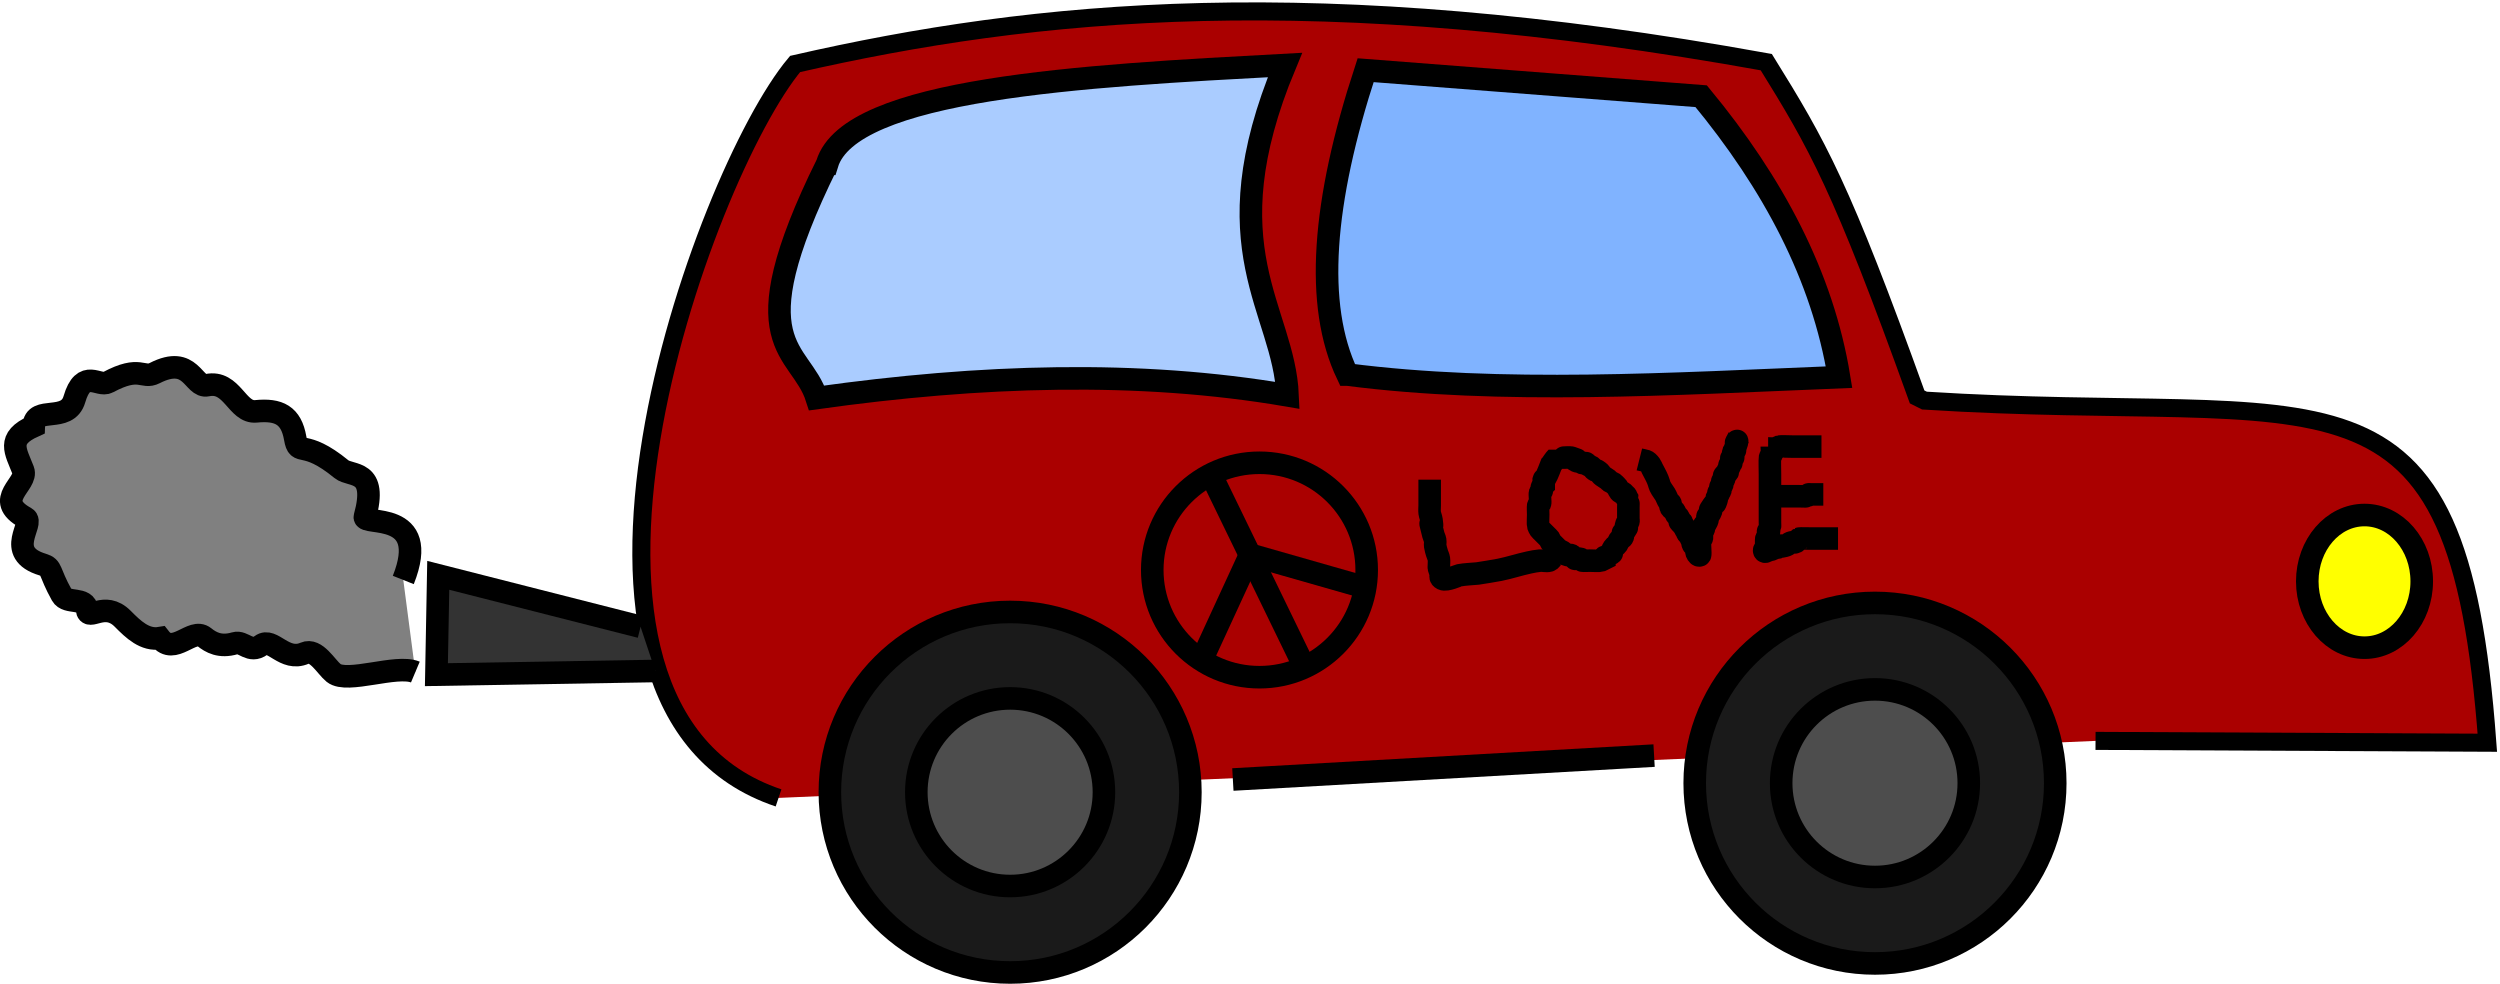 <?xml version="1.0" encoding="UTF-8" standalone="no"?>
<svg
   xmlns:dc="http://purl.org/dc/elements/1.1/"
   xmlns:cc="http://creativecommons.org/ns#"
   xmlns:rdf="http://www.w3.org/1999/02/22-rdf-syntax-ns#"
   xmlns:svg="http://www.w3.org/2000/svg"
   xmlns="http://www.w3.org/2000/svg"
   xmlns:sodipodi="http://sodipodi.sourceforge.net/DTD/sodipodi-0.dtd"
   xmlns:inkscape="http://www.inkscape.org/namespaces/inkscape"
   width="554"
   height="218"
   viewBox="0 0 554 218"
   id="svg3227"
   version="1.1"
   inkscape:version="0.91 r13725"
   sodipodi:docname="car.svg">
  <defs
     id="defs3253" />
  <sodipodi:namedview
     pagecolor="#ffffff"
     bordercolor="#666666"
     borderopacity="1"
     objecttolerance="10"
     gridtolerance="10"
     guidetolerance="10"
     inkscape:pageopacity="0"
     inkscape:pageshadow="2"
     inkscape:window-width="1280"
     inkscape:window-height="975"
     id="namedview3251"
     showgrid="false"
     inkscape:zoom="0.86738432"
     inkscape:cx="179.50519"
     inkscape:cy="359.94071"
     inkscape:window-x="0"
     inkscape:window-y="0"
     inkscape:window-maximized="1"
     inkscape:current-layer="svg3227" />
  <title
     id="title3229">Retro-looking abstract flower patterns in late 60's - early 70's style.</title>
  <g
     id="g3345">
    <path
       sodipodi:nodetypes="ccccccc"
       inkscape:connector-curvature="0"
       id="path3248"
       d="M 172.524,176.815 C 113.037,156.883 155.638,38.707 176.192,14.179 229.438,2.001 291.832,-4.22 391.409,13.772 c 11.403,18.389 16.555,27.291 33.424,74.185 l 1.63,0.815 c 90.462,5.746 118.145,-13.609 124.728,75.815 l -86.821,-0.408"
       style="fill:#aa0000;fill-rule:evenodd;stroke:#000000;stroke-width:4;stroke-linecap:butt;stroke-linejoin:miter;stroke-miterlimit:4;stroke-dasharray:none;stroke-opacity:1" />
    <circle
       r="39.946"
       cy="175.554"
       cx="223.844"
       id="path3240"
       style="fill:#1a1a1a;stroke:#000000;stroke-width:5;stroke-miterlimit:4;stroke-dasharray:none;stroke-opacity:1" />
    <circle
       style="fill:#4d4d4d;stroke:#000000;stroke-width:5;stroke-miterlimit:4;stroke-dasharray:none;stroke-opacity:1"
       id="circle3242"
       cx="223.844"
       cy="175.554"
       r="20.788" />
    <circle
       style="fill:#1a1a1a;stroke:#000000;stroke-width:5;stroke-miterlimit:4;stroke-dasharray:none;stroke-opacity:1"
       id="circle3244"
       cx="415.496"
       cy="173.554"
       r="39.946" />
    <circle
       r="20.788"
       cy="173.554"
       cx="415.496"
       id="circle3246"
       style="fill:#4d4d4d;stroke:#000000;stroke-width:5;stroke-miterlimit:4;stroke-dasharray:none;stroke-opacity:1" />
    <ellipse
       ry="14.699"
       rx="12.682"
       cy="128.828"
       cx="523.975"
       id="path3250"
       style="fill:#ffff00;stroke:#000000;stroke-width:5;stroke-miterlimit:4;stroke-dasharray:none;stroke-opacity:1" />
    <path
       sodipodi:nodetypes="ccccc"
       inkscape:connector-curvature="0"
       id="path3254"
       d="m 183.295,36.309 c -20.184,40.916 -5.899,40.602 -2.306,51.88 36.173,-5.071 71.233,-6.247 104.337,-0.576 -0.817,-19.115 -17.514,-32.554 -0.576,-73.209 -45.042,2.412 -96.32,5.192 -101.454,21.905 z"
       style="fill:#aaccff;fill-rule:evenodd;stroke:#000000;stroke-width:5;stroke-linecap:butt;stroke-linejoin:miter;stroke-miterlimit:4;stroke-dasharray:none;stroke-opacity:1" />
    <path
       sodipodi:nodetypes="ccccc"
       inkscape:connector-curvature="0"
       id="path3256"
       d="m 298.584,83.001 c -7.341,-15.374 -5.53,-38.237 4.035,-67.444 l 74.362,5.764 c 15.942,19.313 26.898,39.872 30.552,62.256 -37.164,1.505 -74.739,3.83 -108.948,-0.576 z"
       style="fill:#80b3ff;fill-rule:evenodd;stroke:#000000;stroke-width:5;stroke-linecap:butt;stroke-linejoin:miter;stroke-miterlimit:4;stroke-dasharray:none;stroke-opacity:1" />
    <path
       inkscape:connector-curvature="0"
       id="path3258"
       d="m 141.953,138.908 -44.837,-11.413 -0.408,22.011 48.505,-0.815"
       style="fill:#333333;fill-rule:evenodd;stroke:#000000;stroke-width:5;stroke-linecap:butt;stroke-linejoin:miter;stroke-miterlimit:4;stroke-dasharray:none;stroke-opacity:1" />
    <g
       transform="translate(162.002,244.511)"
       id="g3270">
      <circle
         style="fill:none;stroke:#000000;stroke-width:5;stroke-miterlimit:4;stroke-dasharray:none;stroke-opacity:1"
         id="path3260"
         cx="117.098"
         cy="-118.201"
         r="23.759" />
      <path
         style="fill:none;fill-rule:evenodd;stroke:#000000;stroke-width:5;stroke-linecap:butt;stroke-linejoin:miter;stroke-miterlimit:4;stroke-dasharray:none;stroke-opacity:1"
         d="m 106.642,-138.74 19.599,40.351"
         id="path3262"
         inkscape:connector-curvature="0" />
      <path
         sodipodi:nodetypes="cc"
         style="fill:none;fill-rule:evenodd;stroke:#000000;stroke-width:5;stroke-linecap:butt;stroke-linejoin:miter;stroke-miterlimit:4;stroke-dasharray:none;stroke-opacity:1"
         d="M 114.713,-120.87 104.625,-98.966"
         id="path3266"
         inkscape:connector-curvature="0" />
      <path
         sodipodi:nodetypes="cc"
         style="fill:none;fill-rule:evenodd;stroke:#000000;stroke-width:5;stroke-linecap:butt;stroke-linejoin:miter;stroke-miterlimit:4;stroke-dasharray:none;stroke-opacity:1"
         d="m 115.577,-121.447 24.211,6.917"
         id="path3268"
         inkscape:connector-curvature="0" />
    </g>
    <path
       sodipodi:nodetypes="cc"
       inkscape:connector-curvature="0"
       id="path3310"
       d="m 273.203,172.739 93.342,-5.299"
       style="fill:none;fill-rule:evenodd;stroke:#000000;stroke-width:5;stroke-linecap:butt;stroke-linejoin:miter;stroke-miterlimit:4;stroke-dasharray:none;stroke-opacity:1" />
    <path
       inkscape:connector-curvature="0"
       id="path3312"
       d="m 316.817,106.299 c 0,1.902 0,3.804 0,5.707 0,0.543 -0.067,1.091 0,1.63 0.07,0.556 0.328,1.076 0.408,1.63 0.543,3.8 -1.003,-2.381 0.408,3.261 0.104,0.417 0.337,0.799 0.408,1.223 0.067,0.402 -0.058,0.819 0,1.223 0.079,0.555 0.254,1.092 0.408,1.63 0.118,0.413 0.347,0.797 0.408,1.223 0.077,0.538 0,1.087 0,1.63 0,0.136 -0.033,0.276 0,0.408 0.104,0.417 0.303,0.806 0.408,1.223 0.113,0.454 -0.315,0.862 0.408,1.223 0.853,0.426 3.428,-0.77 3.668,-0.815 1.342,-0.252 2.717,-0.272 4.076,-0.408 1.63,-0.272 3.27,-0.491 4.891,-0.815 2.197,-0.439 4.331,-1.161 6.522,-1.63 0.808,-0.173 1.623,-0.333 2.446,-0.408 0.677,-0.061 1.385,0.187 2.038,0 0.37,-0.106 0.543,-0.543 0.815,-0.815"
       style="fill:none;fill-rule:evenodd;stroke:#000000;stroke-width:5;stroke-linecap:butt;stroke-linejoin:miter;stroke-miterlimit:4;stroke-dasharray:none;stroke-opacity:1" />
    <path
       inkscape:connector-curvature="0"
       id="path3314"
       d="m 343.719,103.038 c -0.043,0.108 -0.855,2.302 -1.223,2.853 -0.107,0.16 -0.361,0.221 -0.408,0.408 0,0.408 0,0.815 0,1.223 -0.136,0.136 -0.347,0.225 -0.408,0.408 -0.086,0.258 0.086,0.557 0,0.815 -0.061,0.182 -0.347,0.225 -0.408,0.408 -0.126,0.377 0.134,2.177 0,2.446 -0.086,0.172 -0.347,0.225 -0.408,0.408 -0.062,0.187 0,1.811 0,2.038 0,0.4 -0.09,2.176 0,2.446 0.096,0.288 0.239,0.562 0.408,0.815 0.107,0.16 0.272,0.272 0.408,0.408 0.408,0.408 0.815,0.815 1.223,1.223 0.136,0.136 0.301,0.248 0.408,0.408 0.169,0.253 0.239,0.562 0.408,0.815 0.107,0.16 0.272,0.272 0.408,0.408 0.272,0.272 0.543,0.543 0.815,0.815 0.136,0.136 0.248,0.301 0.408,0.408 0.253,0.169 0.562,0.239 0.815,0.408 0.746,0.497 0.041,0.52 1.223,0.815 0.264,0.066 0.572,-0.122 0.815,0 0.344,0.172 0.495,0.602 0.815,0.815 0.113,0.075 0.272,0 0.408,0 0.272,0 0.557,-0.086 0.815,0 0.182,0.061 0.236,0.322 0.408,0.408 0.124,0.062 1.349,0 1.63,0 0.4,0 2.176,0.09 2.446,0 0.272,-0.136 0.543,-0.272 0.815,-0.408 0,-0.136 -0.096,-0.312 0,-0.408 0.096,-0.096 0.286,0.061 0.408,0 0.172,-0.086 0.248,-0.301 0.408,-0.408 0.253,-0.169 0.6,-0.193 0.815,-0.408 0.096,-0.096 -0.043,-0.279 0,-0.408 0.096,-0.288 0.239,-0.562 0.408,-0.815 0.294,-0.441 0.521,-0.374 0.815,-0.815 0.169,-0.253 0.239,-0.562 0.408,-0.815 0.213,-0.32 0.694,-0.451 0.815,-0.815 0.086,-0.258 -0.086,-0.557 0,-0.815 0.061,-0.182 0.301,-0.248 0.408,-0.408 1.187,-1.78 -0.181,0.134 0.408,-1.63 0.061,-0.182 0.347,-0.225 0.408,-0.408 0.086,-0.258 0,-0.543 0,-0.815 0,-0.815 0,-1.63 0,-2.446 0,-0.097 0.046,-1.539 0,-1.63 -0.086,-0.172 -0.322,-0.236 -0.408,-0.408 -0.061,-0.122 0.061,-0.286 0,-0.408 -0.086,-0.172 -0.272,-0.272 -0.408,-0.408 -0.136,-0.136 -0.236,-0.322 -0.408,-0.408 -0.122,-0.061 -0.286,0.061 -0.408,0 -0.467,-0.234 -0.567,-0.85 -0.815,-1.223 -0.107,-0.16 -0.272,-0.272 -0.408,-0.408 -0.136,-0.136 -0.248,-0.301 -0.408,-0.408 -0.253,-0.169 -0.562,-0.239 -0.815,-0.408 -0.16,-0.107 -0.254,-0.292 -0.408,-0.408 -0.392,-0.294 -0.831,-0.521 -1.223,-0.815 -0.815,-0.611 0,-0.408 -1.223,-1.223 -0.113,-0.075 -0.286,0.061 -0.408,0 -0.344,-0.172 -0.495,-0.602 -0.815,-0.815 -0.253,-0.169 -0.562,-0.239 -0.815,-0.408 -0.16,-0.107 -0.236,-0.322 -0.408,-0.408 -0.243,-0.122 -0.557,0.086 -0.815,0 -0.288,-0.096 -0.527,-0.312 -0.815,-0.408 -0.129,-0.043 -0.286,0.061 -0.408,0 -1.865,-0.933 1.73,0.169 -1.223,-0.815 -0.256,-0.085 -1.302,0 -1.63,0 -0.15,0 -1.614,-0.016 -1.63,0 -0.48,0.48 -0.815,1.087 -1.223,1.63 z"
       style="fill:none;fill-rule:evenodd;stroke:#000000;stroke-width:5;stroke-linecap:butt;stroke-linejoin:miter;stroke-miterlimit:4;stroke-dasharray:none;stroke-opacity:1" />
    <path
       inkscape:connector-curvature="0"
       id="path3316"
       d="m 363.284,101.815 c 1.46,0.365 1.607,0.105 2.446,1.223 0.182,0.243 0.272,0.543 0.408,0.815 0.408,0.815 0.884,1.599 1.223,2.446 0.467,1.167 0.242,1.082 0.815,2.038 0.252,0.42 0.563,0.803 0.815,1.223 0.313,0.521 0.478,1.125 0.815,1.63 0.107,0.16 0.347,0.225 0.408,0.408 0.086,0.258 -0.122,0.572 0,0.815 0.172,0.344 0.585,0.508 0.815,0.815 0.182,0.243 0.239,0.562 0.408,0.815 0.107,0.16 0.301,0.248 0.408,0.408 0.169,0.253 0.312,0.527 0.408,0.815 0.043,0.129 -0.096,0.312 0,0.408 0.096,0.096 0.312,-0.096 0.408,0 0.096,0.096 -0.061,0.286 0,0.408 0.086,0.172 0.301,0.248 0.408,0.408 0.169,0.253 0.239,0.562 0.408,0.815 0.107,0.16 0.322,0.236 0.408,0.408 0.061,0.122 -0.075,0.295 0,0.408 0.213,0.32 0.602,0.495 0.815,0.815 0.075,0.113 -0.043,0.279 0,0.408 0.096,0.288 0.312,0.527 0.408,0.815 0.043,0.129 -0.061,0.286 0,0.408 0.272,0.545 0.543,0.271 0.815,0.815 0.218,0.436 -0.353,0.87 0.408,1.63 0.096,0.096 0.347,0.122 0.408,0 0.139,-0.277 -0.108,-2.422 0,-2.853 0.468,-1.873 0.408,-0.092 0.408,-1.223 0,-0.408 0,-0.815 0,-1.223 0.136,-0.136 0.347,-0.225 0.408,-0.408 0.086,-0.258 -0.086,-0.557 0,-0.815 0.061,-0.182 0.272,-0.272 0.408,-0.408 0.136,-0.272 0.334,-0.52 0.408,-0.815 0.066,-0.264 -0.086,-0.557 0,-0.815 0.061,-0.182 0.301,-0.248 0.408,-0.408 0.169,-0.253 0.312,-0.527 0.408,-0.815 0.404,-1.213 -0.965,0.836 0.408,-1.223 0.622,-0.933 0.323,0.255 0.815,-1.223 0.043,-0.129 -0.043,-0.279 0,-0.408 0.096,-0.288 0.312,-0.527 0.408,-0.815 0.043,-0.129 -0.061,-0.286 0,-0.408 0.086,-0.172 0.347,-0.225 0.408,-0.408 0.086,-0.258 -0.086,-0.557 0,-0.815 0.061,-0.182 0.347,-0.225 0.408,-0.408 0.086,-0.258 -0.086,-0.557 0,-0.815 0.061,-0.182 0.347,-0.225 0.408,-0.408 0.086,-0.258 -0.086,-0.557 0,-0.815 0.122,-0.365 0.643,-0.471 0.815,-0.815 0.061,-0.122 -0.043,-0.279 0,-0.408 0.096,-0.288 0.312,-0.527 0.408,-0.815 0.043,-0.129 -0.061,-0.286 0,-0.408 0.086,-0.172 0.322,-0.236 0.408,-0.408 0.081,-0.162 -0.083,-1.139 0,-1.223 0.096,-0.096 0.312,0.096 0.408,0 0.083,-0.083 -0.081,-1.061 0,-1.223 0.086,-0.172 0.322,-0.236 0.408,-0.408 0.061,-0.122 -0.033,-0.276 0,-0.408 0.104,-0.417 0.303,-0.806 0.408,-1.223 0.356,-1.423 -0.856,1.305 0.408,-1.223"
       style="fill:none;fill-rule:evenodd;stroke:#000000;stroke-width:5;stroke-linecap:butt;stroke-linejoin:miter;stroke-miterlimit:4;stroke-dasharray:none;stroke-opacity:1" />
    <path
       inkscape:connector-curvature="0"
       id="path3318"
       d="m 392.632,98.962 c 0,0.543 0.089,1.094 0,1.63 -0.05,0.3 -0.348,0.517 -0.408,0.815 -0.068,0.342 0,3.392 0,3.668 0,2.582 0,5.163 0,7.745 0,0.951 0,1.902 0,2.853 0,0.097 0.046,1.539 0,1.63 -0.086,0.172 -0.322,0.236 -0.408,0.408 -0.061,0.122 0,0.272 0,0.408 0,0.272 0.086,0.557 0,0.815 -0.061,0.182 -0.347,0.225 -0.408,0.408 -0.062,0.187 0,1.811 0,2.038 0,0.136 0.096,0.312 0,0.408 -0.096,0.096 -0.312,-0.096 -0.408,0 -0.096,0.096 -0.096,0.312 0,0.408 0.235,0.235 0.811,-0.27 1.223,-0.408 0.129,-0.043 0.286,0.061 0.408,0 0.172,-0.086 0.225,-0.347 0.408,-0.408 0.258,-0.086 0.552,0.066 0.815,0 2.309,-1.155 -0.608,0.152 1.63,-0.408 1.087,-0.272 0.543,-0.543 1.63,-0.815 0.264,-0.066 0.572,0.122 0.815,0 0.344,-0.172 0.495,-0.602 0.815,-0.815 0.069,-0.046 2.185,0 2.446,0 2.038,0 4.076,0 6.114,0"
       style="fill:none;fill-rule:evenodd;stroke:#000000;stroke-width:5;stroke-linecap:butt;stroke-linejoin:miter;stroke-miterlimit:4;stroke-dasharray:none;stroke-opacity:1" />
    <path
       inkscape:connector-curvature="0"
       id="path3320"
       d="m 392.225,109.967 c 2.174,0 4.348,0 6.522,0 0.281,0 1.506,0.062 1.63,0 0.172,-0.086 0.236,-0.322 0.408,-0.408 0.122,-0.061 0.272,0 0.408,0 0.136,0 0.272,0 0.408,0 0.815,0 1.63,0 2.446,0"
       style="fill:none;fill-rule:evenodd;stroke:#000000;stroke-width:5;stroke-linecap:butt;stroke-linejoin:miter;stroke-miterlimit:4;stroke-dasharray:none;stroke-opacity:1" />
    <path
       inkscape:connector-curvature="0"
       id="path3322"
       d="m 391.817,99.37 c 0.543,0 1.094,0.089 1.63,0 0.3,-0.05 0.527,-0.312 0.815,-0.408 0.277,-0.092 2.328,0 2.853,0 2.174,0 4.348,0 6.522,0"
       style="fill:none;fill-rule:evenodd;stroke:#000000;stroke-width:5;stroke-linecap:butt;stroke-linejoin:miter;stroke-miterlimit:4;stroke-dasharray:none;stroke-opacity:1" />
    <path
       sodipodi:nodetypes="csssssssscsssssscsssssc"
       inkscape:connector-curvature="0"
       id="path3343"
       d="m 89.37,128.523 c 6.25,-15.705 -9.075,-11.966 -8.51,-14.006 2.959,-10.698 -3.091,-8.823 -5.192,-10.545 -8.507,-6.973 -9.508,-2.578 -10.247,-6.841 -0.891,-5.136 -3.637,-6.477 -8.695,-5.975 -4.227,0.42 -5.246,-6.966 -10.808,-5.797 -3.148,0.662 -3.435,-6.859 -11.62,-2.689 -2.736,1.394 -3.18,-1.81 -10.361,2.033 -2.105,1.127 -5.409,-3.215 -7.454,3.788 -1.576,5.397 -8.854,1.259 -9.003,5.939 -6.112,2.76 -4.007,5.505 -2.351,9.795 1.168,3.026 -6.867,6.471 0.535,10.52 2.137,1.169 -4.919,7.757 3.826,10.378 2.148,0.644 1.271,1.474 4.206,6.741 1.137,2.04 5.301,0.353 5.591,3.205 0.276,2.716 3.861,-2.047 7.919,2.061 2.348,2.378 4.918,4.832 8.231,4.281 3.096,3.988 7.163,-2.375 9.836,-0.227 1.417,1.139 3.455,2.352 6.785,1.363 1.879,-0.558 3.343,2.285 5.828,0.437 2.461,-1.83 5.109,3.742 9.63,1.758 2.524,-1.107 4.727,3.027 6.427,4.392 2.993,2.403 13.913,-1.968 18.1,-0.207"
       style="fill:#808080;fill-rule:evenodd;stroke:#000000;stroke-width:5;stroke-linecap:butt;stroke-linejoin:miter;stroke-miterlimit:4;stroke-dasharray:none;stroke-opacity:1" />
  </g>
</svg>
